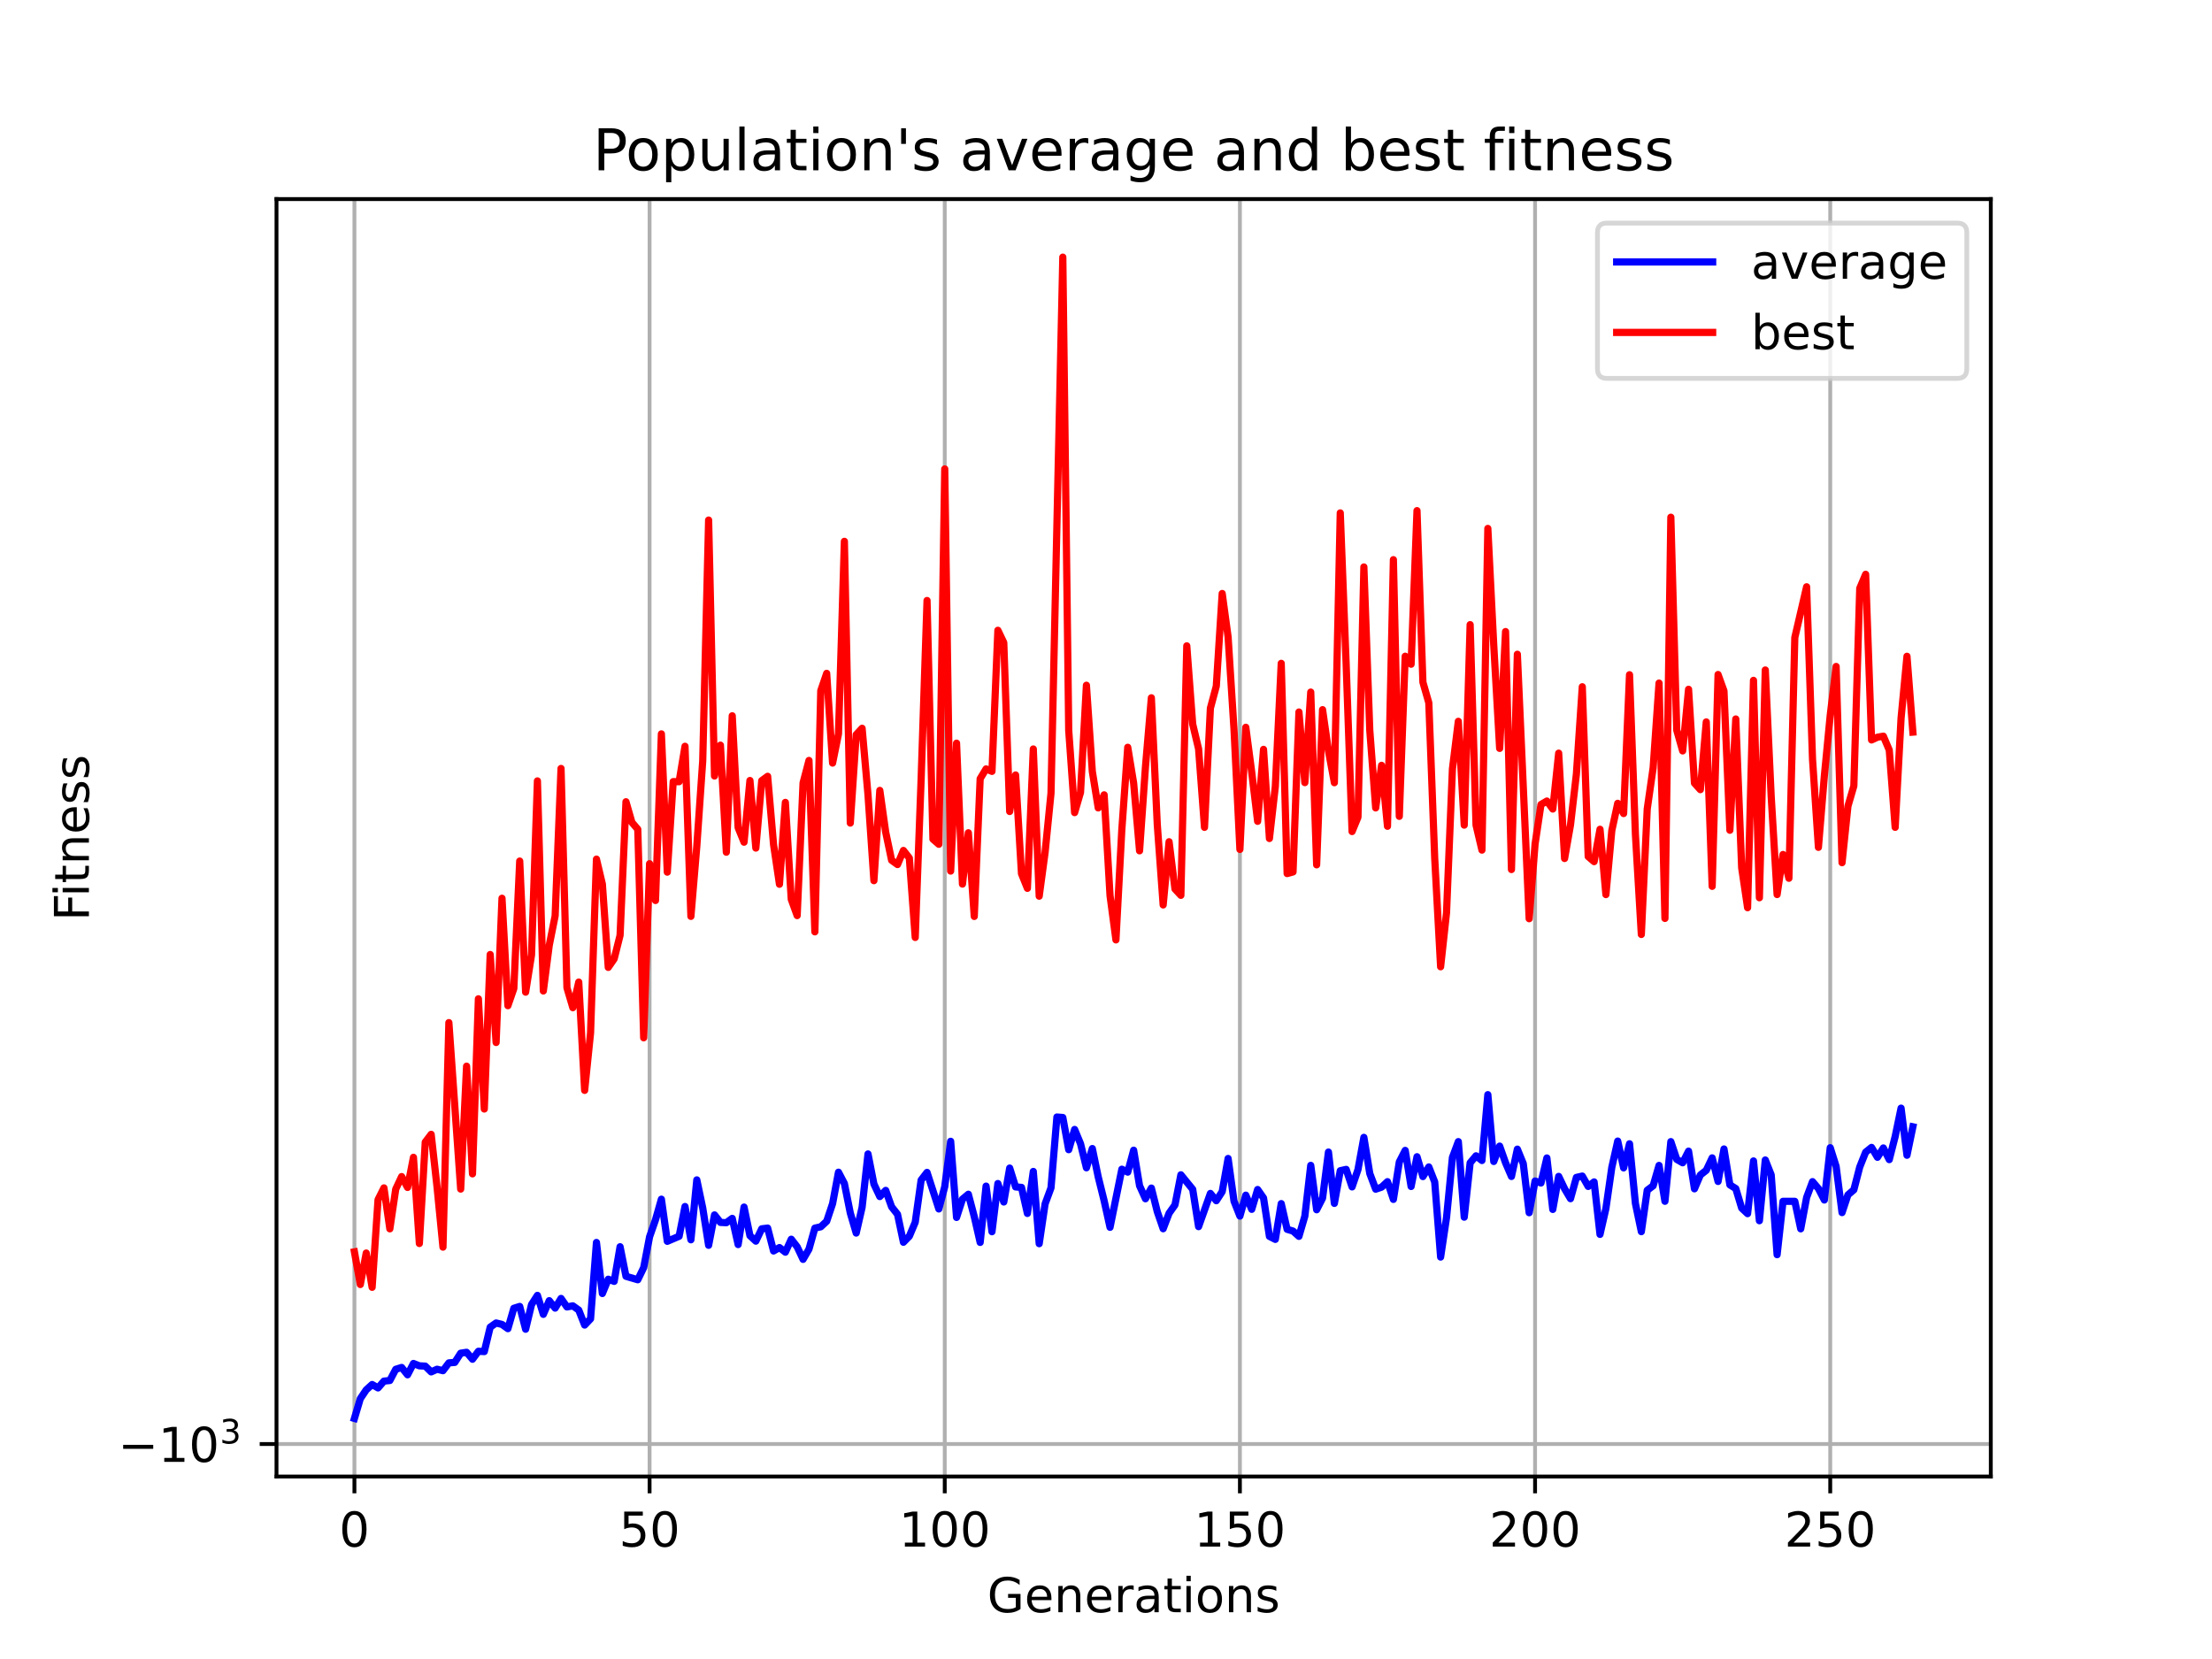 <?xml version="1.0" encoding="utf-8" standalone="no"?>
<!DOCTYPE svg PUBLIC "-//W3C//DTD SVG 1.1//EN"
  "http://www.w3.org/Graphics/SVG/1.1/DTD/svg11.dtd">
<!-- Created with matplotlib (https://matplotlib.org/) -->
<svg height="345.6pt" version="1.1" viewBox="0 0 460.8 345.6" width="460.8pt" xmlns="http://www.w3.org/2000/svg" xmlns:xlink="http://www.w3.org/1999/xlink">
 <defs>
  <style type="text/css">*{stroke-linecap:butt;stroke-linejoin:round;}</style>
 </defs>
 <g id="figure_1">
  <g id="patch_1">
   <path d="M 0 345.6 
L 460.8 345.6 
L 460.8 0 
L 0 0 
z
" style="fill:#ffffff;"/>
  </g>
  <g id="axes_1">
   <g id="patch_2">
    <path d="M 57.6 307.584 
L 414.72 307.584 
L 414.72 41.472 
L 57.6 41.472 
z
" style="fill:#ffffff;"/>
   </g>
   <g id="matplotlib.axis_1">
    <g id="xtick_1">
     <g id="line2d_1">
      <path clip-path="url(#pb908caa6ab)" d="M 73.833 307.584 
L 73.833 41.472 
" style="fill:none;stroke:#b0b0b0;stroke-linecap:square;stroke-width:0.8;"/>
     </g>
     <g id="line2d_2">
      <defs>
       <path d="M 0 0 
L 0 3.5 
" id="ma4c6523c3d" style="stroke:#000000;stroke-width:0.8;"/>
      </defs>
      <g>
       <use style="stroke:#000000;stroke-width:0.8;" x="73.833" xlink:href="#ma4c6523c3d" y="307.584"/>
      </g>
     </g>
     <g id="text_1">
      <!-- 0 -->
      <g transform="translate(70.651 322.182)scale(0.1 -0.1)">
       <defs>
        <path d="M 31.781 66.406 
Q 24.172 66.406 20.328 58.906 
Q 16.5 51.422 16.5 36.375 
Q 16.5 21.391 20.328 13.891 
Q 24.172 6.391 31.781 6.391 
Q 39.453 6.391 43.281 13.891 
Q 47.125 21.391 47.125 36.375 
Q 47.125 51.422 43.281 58.906 
Q 39.453 66.406 31.781 66.406 
z
M 31.781 74.219 
Q 44.047 74.219 50.516 64.516 
Q 56.984 54.828 56.984 36.375 
Q 56.984 17.969 50.516 8.266 
Q 44.047 -1.422 31.781 -1.422 
Q 19.531 -1.422 13.062 8.266 
Q 6.594 17.969 6.594 36.375 
Q 6.594 54.828 13.062 64.516 
Q 19.531 74.219 31.781 74.219 
z
" id="DejaVuSans-48"/>
       </defs>
       <use xlink:href="#DejaVuSans-48"/>
      </g>
     </g>
    </g>
    <g id="xtick_2">
     <g id="line2d_3">
      <path clip-path="url(#pb908caa6ab)" d="M 135.32 307.584 
L 135.32 41.472 
" style="fill:none;stroke:#b0b0b0;stroke-linecap:square;stroke-width:0.8;"/>
     </g>
     <g id="line2d_4">
      <g>
       <use style="stroke:#000000;stroke-width:0.8;" x="135.32" xlink:href="#ma4c6523c3d" y="307.584"/>
      </g>
     </g>
     <g id="text_2">
      <!-- 50 -->
      <g transform="translate(128.958 322.182)scale(0.1 -0.1)">
       <defs>
        <path d="M 10.797 72.906 
L 49.516 72.906 
L 49.516 64.594 
L 19.828 64.594 
L 19.828 46.734 
Q 21.969 47.469 24.109 47.828 
Q 26.266 48.188 28.422 48.188 
Q 40.625 48.188 47.75 41.5 
Q 54.891 34.812 54.891 23.391 
Q 54.891 11.625 47.562 5.094 
Q 40.234 -1.422 26.906 -1.422 
Q 22.312 -1.422 17.547 -0.641 
Q 12.797 0.141 7.719 1.703 
L 7.719 11.625 
Q 12.109 9.234 16.797 8.062 
Q 21.484 6.891 26.703 6.891 
Q 35.156 6.891 40.078 11.328 
Q 45.016 15.766 45.016 23.391 
Q 45.016 31 40.078 35.438 
Q 35.156 39.891 26.703 39.891 
Q 22.75 39.891 18.812 39.016 
Q 14.891 38.141 10.797 36.281 
z
" id="DejaVuSans-53"/>
       </defs>
       <use xlink:href="#DejaVuSans-53"/>
       <use x="63.623" xlink:href="#DejaVuSans-48"/>
      </g>
     </g>
    </g>
    <g id="xtick_3">
     <g id="line2d_5">
      <path clip-path="url(#pb908caa6ab)" d="M 196.808 307.584 
L 196.808 41.472 
" style="fill:none;stroke:#b0b0b0;stroke-linecap:square;stroke-width:0.8;"/>
     </g>
     <g id="line2d_6">
      <g>
       <use style="stroke:#000000;stroke-width:0.8;" x="196.808" xlink:href="#ma4c6523c3d" y="307.584"/>
      </g>
     </g>
     <g id="text_3">
      <!-- 100 -->
      <g transform="translate(187.264 322.182)scale(0.1 -0.1)">
       <defs>
        <path d="M 12.406 8.297 
L 28.516 8.297 
L 28.516 63.922 
L 10.984 60.406 
L 10.984 69.391 
L 28.422 72.906 
L 38.281 72.906 
L 38.281 8.297 
L 54.391 8.297 
L 54.391 0 
L 12.406 0 
z
" id="DejaVuSans-49"/>
       </defs>
       <use xlink:href="#DejaVuSans-49"/>
       <use x="63.623" xlink:href="#DejaVuSans-48"/>
       <use x="127.246" xlink:href="#DejaVuSans-48"/>
      </g>
     </g>
    </g>
    <g id="xtick_4">
     <g id="line2d_7">
      <path clip-path="url(#pb908caa6ab)" d="M 258.296 307.584 
L 258.296 41.472 
" style="fill:none;stroke:#b0b0b0;stroke-linecap:square;stroke-width:0.8;"/>
     </g>
     <g id="line2d_8">
      <g>
       <use style="stroke:#000000;stroke-width:0.8;" x="258.296" xlink:href="#ma4c6523c3d" y="307.584"/>
      </g>
     </g>
     <g id="text_4">
      <!-- 150 -->
      <g transform="translate(248.752 322.182)scale(0.1 -0.1)">
       <use xlink:href="#DejaVuSans-49"/>
       <use x="63.623" xlink:href="#DejaVuSans-53"/>
       <use x="127.246" xlink:href="#DejaVuSans-48"/>
      </g>
     </g>
    </g>
    <g id="xtick_5">
     <g id="line2d_9">
      <path clip-path="url(#pb908caa6ab)" d="M 319.783 307.584 
L 319.783 41.472 
" style="fill:none;stroke:#b0b0b0;stroke-linecap:square;stroke-width:0.8;"/>
     </g>
     <g id="line2d_10">
      <g>
       <use style="stroke:#000000;stroke-width:0.8;" x="319.783" xlink:href="#ma4c6523c3d" y="307.584"/>
      </g>
     </g>
     <g id="text_5">
      <!-- 200 -->
      <g transform="translate(310.239 322.182)scale(0.1 -0.1)">
       <defs>
        <path d="M 19.188 8.297 
L 53.609 8.297 
L 53.609 0 
L 7.328 0 
L 7.328 8.297 
Q 12.938 14.109 22.625 23.891 
Q 32.328 33.688 34.812 36.531 
Q 39.547 41.844 41.422 45.531 
Q 43.312 49.219 43.312 52.781 
Q 43.312 58.594 39.234 62.25 
Q 35.156 65.922 28.609 65.922 
Q 23.969 65.922 18.812 64.312 
Q 13.672 62.703 7.812 59.422 
L 7.812 69.391 
Q 13.766 71.781 18.938 73 
Q 24.125 74.219 28.422 74.219 
Q 39.75 74.219 46.484 68.547 
Q 53.219 62.891 53.219 53.422 
Q 53.219 48.922 51.531 44.891 
Q 49.859 40.875 45.406 35.406 
Q 44.188 33.984 37.641 27.219 
Q 31.109 20.453 19.188 8.297 
z
" id="DejaVuSans-50"/>
       </defs>
       <use xlink:href="#DejaVuSans-50"/>
       <use x="63.623" xlink:href="#DejaVuSans-48"/>
       <use x="127.246" xlink:href="#DejaVuSans-48"/>
      </g>
     </g>
    </g>
    <g id="xtick_6">
     <g id="line2d_11">
      <path clip-path="url(#pb908caa6ab)" d="M 381.271 307.584 
L 381.271 41.472 
" style="fill:none;stroke:#b0b0b0;stroke-linecap:square;stroke-width:0.8;"/>
     </g>
     <g id="line2d_12">
      <g>
       <use style="stroke:#000000;stroke-width:0.8;" x="381.271" xlink:href="#ma4c6523c3d" y="307.584"/>
      </g>
     </g>
     <g id="text_6">
      <!-- 250 -->
      <g transform="translate(371.727 322.182)scale(0.1 -0.1)">
       <use xlink:href="#DejaVuSans-50"/>
       <use x="63.623" xlink:href="#DejaVuSans-53"/>
       <use x="127.246" xlink:href="#DejaVuSans-48"/>
      </g>
     </g>
    </g>
    <g id="text_7">
     <!-- Generations -->
     <g transform="translate(205.662 335.861)scale(0.1 -0.1)">
      <defs>
       <path d="M 59.516 10.406 
L 59.516 29.984 
L 43.406 29.984 
L 43.406 38.094 
L 69.281 38.094 
L 69.281 6.781 
Q 63.578 2.734 56.688 0.656 
Q 49.812 -1.422 42 -1.422 
Q 24.906 -1.422 15.25 8.562 
Q 5.609 18.562 5.609 36.375 
Q 5.609 54.25 15.25 64.234 
Q 24.906 74.219 42 74.219 
Q 49.125 74.219 55.547 72.453 
Q 61.969 70.703 67.391 67.281 
L 67.391 56.781 
Q 61.922 61.422 55.766 63.766 
Q 49.609 66.109 42.828 66.109 
Q 29.438 66.109 22.719 58.641 
Q 16.016 51.172 16.016 36.375 
Q 16.016 21.625 22.719 14.156 
Q 29.438 6.688 42.828 6.688 
Q 48.047 6.688 52.141 7.594 
Q 56.25 8.5 59.516 10.406 
z
" id="DejaVuSans-71"/>
       <path d="M 56.203 29.594 
L 56.203 25.203 
L 14.891 25.203 
Q 15.484 15.922 20.484 11.062 
Q 25.484 6.203 34.422 6.203 
Q 39.594 6.203 44.453 7.469 
Q 49.312 8.734 54.109 11.281 
L 54.109 2.781 
Q 49.266 0.734 44.188 -0.344 
Q 39.109 -1.422 33.891 -1.422 
Q 20.797 -1.422 13.156 6.188 
Q 5.516 13.812 5.516 26.812 
Q 5.516 40.234 12.766 48.109 
Q 20.016 56 32.328 56 
Q 43.359 56 49.781 48.891 
Q 56.203 41.797 56.203 29.594 
z
M 47.219 32.234 
Q 47.125 39.594 43.094 43.984 
Q 39.062 48.391 32.422 48.391 
Q 24.906 48.391 20.391 44.141 
Q 15.875 39.891 15.188 32.172 
z
" id="DejaVuSans-101"/>
       <path d="M 54.891 33.016 
L 54.891 0 
L 45.906 0 
L 45.906 32.719 
Q 45.906 40.484 42.875 44.328 
Q 39.844 48.188 33.797 48.188 
Q 26.516 48.188 22.312 43.547 
Q 18.109 38.922 18.109 30.906 
L 18.109 0 
L 9.078 0 
L 9.078 54.688 
L 18.109 54.688 
L 18.109 46.188 
Q 21.344 51.125 25.703 53.562 
Q 30.078 56 35.797 56 
Q 45.219 56 50.047 50.172 
Q 54.891 44.344 54.891 33.016 
z
" id="DejaVuSans-110"/>
       <path d="M 41.109 46.297 
Q 39.594 47.172 37.812 47.578 
Q 36.031 48 33.891 48 
Q 26.266 48 22.188 43.047 
Q 18.109 38.094 18.109 28.812 
L 18.109 0 
L 9.078 0 
L 9.078 54.688 
L 18.109 54.688 
L 18.109 46.188 
Q 20.953 51.172 25.484 53.578 
Q 30.031 56 36.531 56 
Q 37.453 56 38.578 55.875 
Q 39.703 55.766 41.062 55.516 
z
" id="DejaVuSans-114"/>
       <path d="M 34.281 27.484 
Q 23.391 27.484 19.188 25 
Q 14.984 22.516 14.984 16.5 
Q 14.984 11.719 18.141 8.906 
Q 21.297 6.109 26.703 6.109 
Q 34.188 6.109 38.703 11.406 
Q 43.219 16.703 43.219 25.484 
L 43.219 27.484 
z
M 52.203 31.203 
L 52.203 0 
L 43.219 0 
L 43.219 8.297 
Q 40.141 3.328 35.547 0.953 
Q 30.953 -1.422 24.312 -1.422 
Q 15.922 -1.422 10.953 3.297 
Q 6 8.016 6 15.922 
Q 6 25.141 12.172 29.828 
Q 18.359 34.516 30.609 34.516 
L 43.219 34.516 
L 43.219 35.406 
Q 43.219 41.609 39.141 45 
Q 35.062 48.391 27.688 48.391 
Q 23 48.391 18.547 47.266 
Q 14.109 46.141 10.016 43.891 
L 10.016 52.203 
Q 14.938 54.109 19.578 55.047 
Q 24.219 56 28.609 56 
Q 40.484 56 46.344 49.844 
Q 52.203 43.703 52.203 31.203 
z
" id="DejaVuSans-97"/>
       <path d="M 18.312 70.219 
L 18.312 54.688 
L 36.812 54.688 
L 36.812 47.703 
L 18.312 47.703 
L 18.312 18.016 
Q 18.312 11.328 20.141 9.422 
Q 21.969 7.516 27.594 7.516 
L 36.812 7.516 
L 36.812 0 
L 27.594 0 
Q 17.188 0 13.234 3.875 
Q 9.281 7.766 9.281 18.016 
L 9.281 47.703 
L 2.688 47.703 
L 2.688 54.688 
L 9.281 54.688 
L 9.281 70.219 
z
" id="DejaVuSans-116"/>
       <path d="M 9.422 54.688 
L 18.406 54.688 
L 18.406 0 
L 9.422 0 
z
M 9.422 75.984 
L 18.406 75.984 
L 18.406 64.594 
L 9.422 64.594 
z
" id="DejaVuSans-105"/>
       <path d="M 30.609 48.391 
Q 23.391 48.391 19.188 42.75 
Q 14.984 37.109 14.984 27.297 
Q 14.984 17.484 19.156 11.844 
Q 23.344 6.203 30.609 6.203 
Q 37.797 6.203 41.984 11.859 
Q 46.188 17.531 46.188 27.297 
Q 46.188 37.016 41.984 42.703 
Q 37.797 48.391 30.609 48.391 
z
M 30.609 56 
Q 42.328 56 49.016 48.375 
Q 55.719 40.766 55.719 27.297 
Q 55.719 13.875 49.016 6.219 
Q 42.328 -1.422 30.609 -1.422 
Q 18.844 -1.422 12.172 6.219 
Q 5.516 13.875 5.516 27.297 
Q 5.516 40.766 12.172 48.375 
Q 18.844 56 30.609 56 
z
" id="DejaVuSans-111"/>
       <path d="M 44.281 53.078 
L 44.281 44.578 
Q 40.484 46.531 36.375 47.5 
Q 32.281 48.484 27.875 48.484 
Q 21.188 48.484 17.844 46.438 
Q 14.5 44.391 14.5 40.281 
Q 14.5 37.156 16.891 35.375 
Q 19.281 33.594 26.516 31.984 
L 29.594 31.297 
Q 39.156 29.25 43.188 25.516 
Q 47.219 21.781 47.219 15.094 
Q 47.219 7.469 41.188 3.016 
Q 35.156 -1.422 24.609 -1.422 
Q 20.219 -1.422 15.453 -0.562 
Q 10.688 0.297 5.422 2 
L 5.422 11.281 
Q 10.406 8.688 15.234 7.391 
Q 20.062 6.109 24.812 6.109 
Q 31.156 6.109 34.562 8.281 
Q 37.984 10.453 37.984 14.406 
Q 37.984 18.062 35.516 20.016 
Q 33.062 21.969 24.703 23.781 
L 21.578 24.516 
Q 13.234 26.266 9.516 29.906 
Q 5.812 33.547 5.812 39.891 
Q 5.812 47.609 11.281 51.797 
Q 16.75 56 26.812 56 
Q 31.781 56 36.172 55.266 
Q 40.578 54.547 44.281 53.078 
z
" id="DejaVuSans-115"/>
      </defs>
      <use xlink:href="#DejaVuSans-71"/>
      <use x="77.49" xlink:href="#DejaVuSans-101"/>
      <use x="139.014" xlink:href="#DejaVuSans-110"/>
      <use x="202.393" xlink:href="#DejaVuSans-101"/>
      <use x="263.916" xlink:href="#DejaVuSans-114"/>
      <use x="305.029" xlink:href="#DejaVuSans-97"/>
      <use x="366.309" xlink:href="#DejaVuSans-116"/>
      <use x="405.518" xlink:href="#DejaVuSans-105"/>
      <use x="433.301" xlink:href="#DejaVuSans-111"/>
      <use x="494.482" xlink:href="#DejaVuSans-110"/>
      <use x="557.861" xlink:href="#DejaVuSans-115"/>
     </g>
    </g>
   </g>
   <g id="matplotlib.axis_2">
    <g id="ytick_1">
     <g id="line2d_13">
      <path clip-path="url(#pb908caa6ab)" d="M 57.6 300.812 
L 414.72 300.812 
" style="fill:none;stroke:#b0b0b0;stroke-linecap:square;stroke-width:0.8;"/>
     </g>
     <g id="line2d_14">
      <defs>
       <path d="M 0 0 
L -3.5 0 
" id="m49b8799158" style="stroke:#000000;stroke-width:0.8;"/>
      </defs>
      <g>
       <use style="stroke:#000000;stroke-width:0.8;" x="57.6" xlink:href="#m49b8799158" y="300.812"/>
      </g>
     </g>
     <g id="text_8">
      <!-- $\mathdefault{-10^{3}}$ -->
      <g transform="translate(24.6 304.612)scale(0.1 -0.1)">
       <defs>
        <path d="M 10.594 35.5 
L 73.188 35.5 
L 73.188 27.203 
L 10.594 27.203 
z
" id="DejaVuSans-8722"/>
        <path d="M 40.578 39.312 
Q 47.656 37.797 51.625 33 
Q 55.609 28.219 55.609 21.188 
Q 55.609 10.406 48.188 4.484 
Q 40.766 -1.422 27.094 -1.422 
Q 22.516 -1.422 17.656 -0.516 
Q 12.797 0.391 7.625 2.203 
L 7.625 11.719 
Q 11.719 9.328 16.594 8.109 
Q 21.484 6.891 26.812 6.891 
Q 36.078 6.891 40.938 10.547 
Q 45.797 14.203 45.797 21.188 
Q 45.797 27.641 41.281 31.266 
Q 36.766 34.906 28.719 34.906 
L 20.219 34.906 
L 20.219 43.016 
L 29.109 43.016 
Q 36.375 43.016 40.234 45.922 
Q 44.094 48.828 44.094 54.297 
Q 44.094 59.906 40.109 62.906 
Q 36.141 65.922 28.719 65.922 
Q 24.656 65.922 20.016 65.031 
Q 15.375 64.156 9.812 62.312 
L 9.812 71.094 
Q 15.438 72.656 20.344 73.438 
Q 25.25 74.219 29.594 74.219 
Q 40.828 74.219 47.359 69.109 
Q 53.906 64.016 53.906 55.328 
Q 53.906 49.266 50.438 45.094 
Q 46.969 40.922 40.578 39.312 
z
" id="DejaVuSans-51"/>
       </defs>
       <use transform="translate(0 0.766)" xlink:href="#DejaVuSans-8722"/>
       <use transform="translate(83.789 0.766)" xlink:href="#DejaVuSans-49"/>
       <use transform="translate(147.412 0.766)" xlink:href="#DejaVuSans-48"/>
       <use transform="translate(211.992 39.047)scale(0.7)" xlink:href="#DejaVuSans-51"/>
      </g>
     </g>
    </g>
    <g id="text_9">
     <!-- Fitness -->
     <g transform="translate(18.52 191.845)rotate(-90)scale(0.1 -0.1)">
      <defs>
       <path d="M 9.812 72.906 
L 51.703 72.906 
L 51.703 64.594 
L 19.672 64.594 
L 19.672 43.109 
L 48.578 43.109 
L 48.578 34.812 
L 19.672 34.812 
L 19.672 0 
L 9.812 0 
z
" id="DejaVuSans-70"/>
      </defs>
      <use xlink:href="#DejaVuSans-70"/>
      <use x="50.27" xlink:href="#DejaVuSans-105"/>
      <use x="78.053" xlink:href="#DejaVuSans-116"/>
      <use x="117.262" xlink:href="#DejaVuSans-110"/>
      <use x="180.641" xlink:href="#DejaVuSans-101"/>
      <use x="242.164" xlink:href="#DejaVuSans-115"/>
      <use x="294.264" xlink:href="#DejaVuSans-115"/>
     </g>
    </g>
   </g>
   <g id="line2d_15">
    <path clip-path="url(#pb908caa6ab)" d="M 73.833 295.488 
L 75.062 291.359 
L 76.292 289.532 
L 77.522 288.419 
L 78.752 289.127 
L 79.981 287.71 
L 81.211 287.585 
L 82.441 285.248 
L 83.671 284.866 
L 84.9 286.396 
L 86.13 284.036 
L 87.36 284.527 
L 88.59 284.585 
L 89.82 285.792 
L 91.049 285.237 
L 92.279 285.537 
L 93.509 283.91 
L 94.739 283.814 
L 95.968 281.897 
L 97.198 281.709 
L 98.428 283.154 
L 99.658 281.496 
L 100.887 281.558 
L 102.117 276.472 
L 103.347 275.601 
L 104.577 275.902 
L 105.806 276.783 
L 107.036 272.542 
L 108.266 272.155 
L 109.496 276.901 
L 110.725 271.764 
L 111.955 269.85 
L 113.185 273.802 
L 114.415 270.954 
L 115.644 272.504 
L 116.874 270.489 
L 118.104 272.259 
L 119.334 272.031 
L 120.563 272.913 
L 121.793 276.035 
L 123.023 274.738 
L 124.253 258.828 
L 125.482 269.462 
L 126.712 266.483 
L 127.942 266.933 
L 129.172 259.717 
L 130.401 265.876 
L 132.861 266.597 
L 134.091 264.069 
L 135.32 257.642 
L 136.55 254.114 
L 137.78 249.813 
L 139.01 258.588 
L 141.469 257.541 
L 142.699 251.338 
L 143.929 258.269 
L 145.158 245.789 
L 146.388 251.633 
L 147.618 259.42 
L 148.848 253.087 
L 150.077 254.651 
L 151.307 254.712 
L 152.537 253.81 
L 153.767 259.265 
L 154.996 251.456 
L 156.226 257.412 
L 157.456 258.552 
L 158.686 255.982 
L 159.915 255.834 
L 161.145 260.602 
L 162.375 259.89 
L 163.605 260.852 
L 164.834 258.153 
L 166.064 259.74 
L 167.294 262.347 
L 168.524 260.216 
L 169.753 255.837 
L 170.983 255.565 
L 172.213 254.411 
L 173.443 250.733 
L 174.672 244.193 
L 175.902 246.549 
L 177.132 252.69 
L 178.362 256.869 
L 179.591 251.494 
L 180.821 240.389 
L 182.051 246.657 
L 183.281 249.266 
L 184.51 247.981 
L 185.74 251.405 
L 186.97 252.965 
L 188.2 258.787 
L 189.429 257.535 
L 190.659 254.614 
L 191.889 245.833 
L 193.119 244.231 
L 195.578 251.849 
L 196.808 247.206 
L 198.038 237.752 
L 199.267 253.61 
L 200.497 249.809 
L 201.727 248.785 
L 202.957 253.451 
L 204.186 258.819 
L 205.416 247.091 
L 206.646 256.589 
L 207.876 246.552 
L 209.105 250.396 
L 210.335 243.33 
L 211.565 247.258 
L 212.795 247.353 
L 214.024 252.78 
L 215.254 244.033 
L 216.484 259.082 
L 217.714 250.783 
L 218.943 247.449 
L 220.173 232.699 
L 221.403 232.797 
L 222.633 239.502 
L 223.862 235.287 
L 225.092 238.25 
L 226.322 243.274 
L 227.552 239.263 
L 228.781 245.182 
L 230.011 250.141 
L 231.241 255.672 
L 233.7 243.57 
L 234.93 244.176 
L 236.16 239.609 
L 237.39 247.005 
L 238.62 249.724 
L 239.849 247.497 
L 241.079 252.402 
L 242.309 255.97 
L 243.539 252.743 
L 244.768 251.011 
L 245.998 244.733 
L 248.458 247.752 
L 249.687 255.528 
L 252.147 248.611 
L 253.377 250.13 
L 254.606 248.234 
L 255.836 241.334 
L 257.066 250.221 
L 258.296 253.331 
L 259.525 248.976 
L 260.755 251.926 
L 261.985 247.798 
L 263.215 249.559 
L 264.444 257.557 
L 265.674 258.188 
L 266.904 250.735 
L 268.134 256.089 
L 269.363 256.451 
L 270.593 257.554 
L 271.823 253.348 
L 273.053 242.766 
L 274.282 252.013 
L 275.512 249.601 
L 276.742 239.995 
L 277.972 250.689 
L 279.201 243.881 
L 280.431 243.604 
L 281.661 247.253 
L 282.891 243.65 
L 284.12 236.936 
L 285.35 244.463 
L 286.58 247.725 
L 287.81 247.308 
L 289.039 246.164 
L 290.269 249.856 
L 291.499 242.052 
L 292.729 239.651 
L 293.958 247.166 
L 295.188 240.967 
L 296.418 245.103 
L 297.648 243.095 
L 298.877 246.225 
L 300.107 261.868 
L 301.337 253.653 
L 302.567 241.114 
L 303.796 237.82 
L 305.026 253.558 
L 306.256 242.239 
L 307.486 240.775 
L 308.715 241.753 
L 309.945 228.038 
L 311.175 241.958 
L 312.405 238.757 
L 313.634 242.228 
L 314.864 245.079 
L 316.094 239.39 
L 317.324 242.403 
L 318.553 252.631 
L 319.783 246.033 
L 321.013 246.435 
L 322.243 241.225 
L 323.472 251.946 
L 324.702 245.064 
L 325.932 247.631 
L 327.162 249.707 
L 328.391 245.275 
L 329.621 244.998 
L 330.851 247.156 
L 332.081 246.216 
L 333.31 257.146 
L 334.54 251.75 
L 335.77 243.187 
L 337 237.708 
L 338.229 243.289 
L 339.459 238.271 
L 340.689 250.711 
L 341.919 256.578 
L 343.148 247.95 
L 344.378 247.022 
L 345.608 242.778 
L 346.838 250.249 
L 348.067 237.822 
L 349.297 241.522 
L 350.527 242.228 
L 351.757 239.807 
L 352.986 247.653 
L 354.216 244.766 
L 355.446 243.8 
L 356.676 241.204 
L 357.905 246.118 
L 359.135 239.35 
L 360.365 246.829 
L 361.595 247.601 
L 362.824 251.669 
L 364.054 252.826 
L 365.284 241.846 
L 366.514 254.299 
L 367.743 241.646 
L 368.973 244.758 
L 370.203 261.375 
L 371.433 250.258 
L 373.892 250.258 
L 375.122 255.987 
L 376.352 249.449 
L 377.581 246.156 
L 378.811 247.605 
L 380.041 249.982 
L 381.271 239.09 
L 382.5 242.996 
L 383.73 252.604 
L 384.96 248.913 
L 386.19 247.86 
L 387.42 243.104 
L 388.649 240.017 
L 389.879 239.025 
L 391.109 241.086 
L 392.339 239.139 
L 393.568 241.569 
L 394.798 236.75 
L 396.028 230.849 
L 397.258 240.662 
L 398.487 234.737 
L 398.487 234.737 
" style="fill:none;stroke:#0000ff;stroke-linecap:square;stroke-width:1.5;"/>
   </g>
   <g id="line2d_16">
    <path clip-path="url(#pb908caa6ab)" d="M 73.833 260.786 
L 75.062 267.586 
L 76.292 261.029 
L 77.522 268.169 
L 78.752 249.914 
L 79.981 247.458 
L 81.211 255.987 
L 82.441 247.711 
L 83.671 245.101 
L 84.9 247.367 
L 86.13 241.09 
L 87.36 259.044 
L 88.59 237.918 
L 89.82 236.302 
L 91.049 247.32 
L 92.279 259.802 
L 93.509 213.028 
L 95.968 247.706 
L 97.198 222.107 
L 98.428 244.535 
L 99.658 208.072 
L 100.887 231.028 
L 102.117 198.841 
L 103.347 217.169 
L 104.577 187.124 
L 105.806 209.5 
L 107.036 205.946 
L 108.266 179.377 
L 109.496 206.684 
L 110.725 198.946 
L 111.955 162.679 
L 113.185 206.438 
L 114.415 196.945 
L 115.644 190.791 
L 116.874 160.083 
L 118.104 205.757 
L 119.334 209.917 
L 120.563 204.581 
L 121.793 227.143 
L 123.023 215.191 
L 124.253 178.973 
L 125.482 184.165 
L 126.712 201.525 
L 127.942 199.749 
L 129.172 194.845 
L 130.401 167.02 
L 131.631 171.303 
L 132.861 172.754 
L 134.091 216.191 
L 135.32 179.924 
L 136.55 187.591 
L 137.78 152.879 
L 139.01 181.681 
L 140.239 162.828 
L 141.469 162.846 
L 142.699 155.465 
L 143.929 190.899 
L 145.158 176.279 
L 146.388 158.525 
L 147.618 108.339 
L 148.848 161.654 
L 150.077 155.228 
L 151.307 177.529 
L 152.537 149.113 
L 153.767 172.411 
L 154.996 175.443 
L 156.226 162.594 
L 157.456 176.667 
L 158.686 162.621 
L 159.915 161.719 
L 161.145 175.946 
L 162.375 184.207 
L 163.605 167.154 
L 164.834 187.35 
L 166.064 190.732 
L 167.294 163.084 
L 168.524 158.416 
L 169.753 194.116 
L 170.983 143.883 
L 172.213 140.271 
L 173.443 158.96 
L 174.672 152.883 
L 175.902 112.77 
L 177.132 171.46 
L 178.362 153.037 
L 179.591 151.715 
L 180.821 165.586 
L 182.051 183.459 
L 183.281 164.655 
L 184.51 173.372 
L 185.74 179.214 
L 186.97 180.101 
L 188.2 177.167 
L 189.429 178.736 
L 190.659 195.29 
L 191.889 162.285 
L 193.119 125.095 
L 194.348 174.808 
L 195.578 175.88 
L 196.808 97.687 
L 198.038 181.464 
L 199.267 154.817 
L 200.497 184.169 
L 201.727 173.484 
L 202.957 190.911 
L 204.186 162.222 
L 205.416 160.18 
L 206.646 160.692 
L 207.876 131.301 
L 209.105 133.87 
L 210.335 169.048 
L 211.565 161.439 
L 212.795 182.002 
L 214.024 185.056 
L 215.254 156.027 
L 216.484 186.692 
L 217.714 177.551 
L 218.943 165.228 
L 221.403 53.568 
L 222.633 152.145 
L 223.862 169.281 
L 225.092 165.071 
L 226.322 142.75 
L 227.552 160.722 
L 228.781 168.304 
L 230.011 165.579 
L 231.241 186.58 
L 232.471 195.796 
L 233.7 172.781 
L 234.93 155.674 
L 236.16 163.148 
L 237.39 177.239 
L 238.62 159.767 
L 239.849 145.363 
L 241.079 171.743 
L 242.309 188.516 
L 243.539 175.351 
L 244.768 185.19 
L 245.998 186.516 
L 247.228 134.543 
L 248.458 150.842 
L 249.687 156.016 
L 250.917 172.349 
L 252.147 147.53 
L 253.377 142.936 
L 254.606 123.634 
L 255.836 132.69 
L 257.066 151.942 
L 258.296 176.949 
L 259.525 151.508 
L 260.755 160.861 
L 261.985 171.096 
L 263.215 156.109 
L 264.444 174.674 
L 265.674 163.827 
L 266.904 138.186 
L 268.134 181.982 
L 269.363 181.639 
L 270.593 148.326 
L 271.823 163.034 
L 273.053 144.177 
L 274.282 180.16 
L 275.512 147.839 
L 276.742 156.424 
L 277.972 163.051 
L 279.201 106.847 
L 280.431 138.442 
L 281.661 173.225 
L 282.891 170.24 
L 284.12 118.107 
L 285.35 152.111 
L 286.58 168.299 
L 287.81 159.435 
L 289.039 172.127 
L 290.269 116.59 
L 291.499 170.058 
L 292.729 136.704 
L 293.958 138.369 
L 295.188 106.374 
L 296.418 142.119 
L 297.648 146.414 
L 298.877 178.809 
L 300.107 201.395 
L 301.337 190.146 
L 302.567 160.188 
L 303.796 150.263 
L 305.026 171.887 
L 306.256 130.129 
L 307.486 171.883 
L 308.715 177.092 
L 309.945 110.083 
L 311.175 134.402 
L 312.405 155.903 
L 313.634 131.569 
L 314.864 181.14 
L 316.094 136.294 
L 318.553 191.384 
L 319.783 175.826 
L 321.013 167.6 
L 322.243 166.87 
L 323.472 168.538 
L 324.702 156.897 
L 325.932 178.838 
L 327.162 171.851 
L 328.391 161.259 
L 329.621 143.065 
L 330.851 178.43 
L 332.081 179.492 
L 333.31 172.754 
L 334.54 186.361 
L 335.77 173.018 
L 337 167.348 
L 338.229 169.475 
L 339.459 140.56 
L 340.689 173.833 
L 341.919 194.665 
L 343.148 168.53 
L 344.378 159.944 
L 345.608 142.295 
L 346.838 191.324 
L 348.067 107.747 
L 349.297 152.111 
L 350.527 156.427 
L 351.757 143.595 
L 352.986 163.135 
L 354.216 164.497 
L 355.446 150.39 
L 356.676 184.64 
L 357.905 140.515 
L 359.135 143.941 
L 360.365 172.956 
L 361.595 149.775 
L 362.824 180.804 
L 364.054 189.092 
L 365.284 141.731 
L 366.514 187.017 
L 367.743 139.572 
L 368.973 165.932 
L 370.203 186.35 
L 371.433 178.006 
L 372.662 182.961 
L 373.892 132.813 
L 376.352 122.24 
L 377.581 158.144 
L 378.811 176.519 
L 380.041 161.681 
L 381.271 148.997 
L 382.5 138.835 
L 383.73 179.713 
L 384.96 167.942 
L 386.19 163.728 
L 387.42 122.557 
L 388.649 119.639 
L 389.879 154.145 
L 391.109 153.574 
L 392.339 153.358 
L 393.568 156.258 
L 394.798 172.347 
L 396.028 149.617 
L 397.258 136.716 
L 398.487 152.514 
L 398.487 152.514 
" style="fill:none;stroke:#ff0000;stroke-linecap:square;stroke-width:1.5;"/>
   </g>
   <g id="patch_3">
    <path d="M 57.6 307.584 
L 57.6 41.472 
" style="fill:none;stroke:#000000;stroke-linecap:square;stroke-linejoin:miter;stroke-width:0.8;"/>
   </g>
   <g id="patch_4">
    <path d="M 414.72 307.584 
L 414.72 41.472 
" style="fill:none;stroke:#000000;stroke-linecap:square;stroke-linejoin:miter;stroke-width:0.8;"/>
   </g>
   <g id="patch_5">
    <path d="M 57.6 307.584 
L 414.72 307.584 
" style="fill:none;stroke:#000000;stroke-linecap:square;stroke-linejoin:miter;stroke-width:0.8;"/>
   </g>
   <g id="patch_6">
    <path d="M 57.6 41.472 
L 414.72 41.472 
" style="fill:none;stroke:#000000;stroke-linecap:square;stroke-linejoin:miter;stroke-width:0.8;"/>
   </g>
   <g id="text_10">
    <!-- Population's average and best fitness -->
    <g transform="translate(123.53 35.472)scale(0.12 -0.12)">
     <defs>
      <path d="M 19.672 64.797 
L 19.672 37.406 
L 32.078 37.406 
Q 38.969 37.406 42.719 40.969 
Q 46.484 44.531 46.484 51.125 
Q 46.484 57.672 42.719 61.234 
Q 38.969 64.797 32.078 64.797 
z
M 9.812 72.906 
L 32.078 72.906 
Q 44.344 72.906 50.609 67.359 
Q 56.891 61.812 56.891 51.125 
Q 56.891 40.328 50.609 34.812 
Q 44.344 29.297 32.078 29.297 
L 19.672 29.297 
L 19.672 0 
L 9.812 0 
z
" id="DejaVuSans-80"/>
      <path d="M 18.109 8.203 
L 18.109 -20.797 
L 9.078 -20.797 
L 9.078 54.688 
L 18.109 54.688 
L 18.109 46.391 
Q 20.953 51.266 25.266 53.625 
Q 29.594 56 35.594 56 
Q 45.562 56 51.781 48.094 
Q 58.016 40.188 58.016 27.297 
Q 58.016 14.406 51.781 6.484 
Q 45.562 -1.422 35.594 -1.422 
Q 29.594 -1.422 25.266 0.953 
Q 20.953 3.328 18.109 8.203 
z
M 48.688 27.297 
Q 48.688 37.203 44.609 42.844 
Q 40.531 48.484 33.406 48.484 
Q 26.266 48.484 22.188 42.844 
Q 18.109 37.203 18.109 27.297 
Q 18.109 17.391 22.188 11.75 
Q 26.266 6.109 33.406 6.109 
Q 40.531 6.109 44.609 11.75 
Q 48.688 17.391 48.688 27.297 
z
" id="DejaVuSans-112"/>
      <path d="M 8.5 21.578 
L 8.5 54.688 
L 17.484 54.688 
L 17.484 21.922 
Q 17.484 14.156 20.5 10.266 
Q 23.531 6.391 29.594 6.391 
Q 36.859 6.391 41.078 11.031 
Q 45.312 15.672 45.312 23.688 
L 45.312 54.688 
L 54.297 54.688 
L 54.297 0 
L 45.312 0 
L 45.312 8.406 
Q 42.047 3.422 37.719 1 
Q 33.406 -1.422 27.688 -1.422 
Q 18.266 -1.422 13.375 4.438 
Q 8.5 10.297 8.5 21.578 
z
M 31.109 56 
z
" id="DejaVuSans-117"/>
      <path d="M 9.422 75.984 
L 18.406 75.984 
L 18.406 0 
L 9.422 0 
z
" id="DejaVuSans-108"/>
      <path d="M 17.922 72.906 
L 17.922 45.797 
L 9.625 45.797 
L 9.625 72.906 
z
" id="DejaVuSans-39"/>
      <path id="DejaVuSans-32"/>
      <path d="M 2.984 54.688 
L 12.5 54.688 
L 29.594 8.797 
L 46.688 54.688 
L 56.203 54.688 
L 35.688 0 
L 23.484 0 
z
" id="DejaVuSans-118"/>
      <path d="M 45.406 27.984 
Q 45.406 37.75 41.375 43.109 
Q 37.359 48.484 30.078 48.484 
Q 22.859 48.484 18.828 43.109 
Q 14.797 37.75 14.797 27.984 
Q 14.797 18.266 18.828 12.891 
Q 22.859 7.516 30.078 7.516 
Q 37.359 7.516 41.375 12.891 
Q 45.406 18.266 45.406 27.984 
z
M 54.391 6.781 
Q 54.391 -7.172 48.188 -13.984 
Q 42 -20.797 29.203 -20.797 
Q 24.469 -20.797 20.266 -20.094 
Q 16.062 -19.391 12.109 -17.922 
L 12.109 -9.188 
Q 16.062 -11.328 19.922 -12.344 
Q 23.781 -13.375 27.781 -13.375 
Q 36.625 -13.375 41.016 -8.766 
Q 45.406 -4.156 45.406 5.172 
L 45.406 9.625 
Q 42.625 4.781 38.281 2.391 
Q 33.938 0 27.875 0 
Q 17.828 0 11.672 7.656 
Q 5.516 15.328 5.516 27.984 
Q 5.516 40.672 11.672 48.328 
Q 17.828 56 27.875 56 
Q 33.938 56 38.281 53.609 
Q 42.625 51.219 45.406 46.391 
L 45.406 54.688 
L 54.391 54.688 
z
" id="DejaVuSans-103"/>
      <path d="M 45.406 46.391 
L 45.406 75.984 
L 54.391 75.984 
L 54.391 0 
L 45.406 0 
L 45.406 8.203 
Q 42.578 3.328 38.25 0.953 
Q 33.938 -1.422 27.875 -1.422 
Q 17.969 -1.422 11.734 6.484 
Q 5.516 14.406 5.516 27.297 
Q 5.516 40.188 11.734 48.094 
Q 17.969 56 27.875 56 
Q 33.938 56 38.25 53.625 
Q 42.578 51.266 45.406 46.391 
z
M 14.797 27.297 
Q 14.797 17.391 18.875 11.75 
Q 22.953 6.109 30.078 6.109 
Q 37.203 6.109 41.297 11.75 
Q 45.406 17.391 45.406 27.297 
Q 45.406 37.203 41.297 42.844 
Q 37.203 48.484 30.078 48.484 
Q 22.953 48.484 18.875 42.844 
Q 14.797 37.203 14.797 27.297 
z
" id="DejaVuSans-100"/>
      <path d="M 48.688 27.297 
Q 48.688 37.203 44.609 42.844 
Q 40.531 48.484 33.406 48.484 
Q 26.266 48.484 22.188 42.844 
Q 18.109 37.203 18.109 27.297 
Q 18.109 17.391 22.188 11.75 
Q 26.266 6.109 33.406 6.109 
Q 40.531 6.109 44.609 11.75 
Q 48.688 17.391 48.688 27.297 
z
M 18.109 46.391 
Q 20.953 51.266 25.266 53.625 
Q 29.594 56 35.594 56 
Q 45.562 56 51.781 48.094 
Q 58.016 40.188 58.016 27.297 
Q 58.016 14.406 51.781 6.484 
Q 45.562 -1.422 35.594 -1.422 
Q 29.594 -1.422 25.266 0.953 
Q 20.953 3.328 18.109 8.203 
L 18.109 0 
L 9.078 0 
L 9.078 75.984 
L 18.109 75.984 
z
" id="DejaVuSans-98"/>
      <path d="M 37.109 75.984 
L 37.109 68.5 
L 28.516 68.5 
Q 23.688 68.5 21.797 66.547 
Q 19.922 64.594 19.922 59.516 
L 19.922 54.688 
L 34.719 54.688 
L 34.719 47.703 
L 19.922 47.703 
L 19.922 0 
L 10.891 0 
L 10.891 47.703 
L 2.297 47.703 
L 2.297 54.688 
L 10.891 54.688 
L 10.891 58.5 
Q 10.891 67.625 15.141 71.797 
Q 19.391 75.984 28.609 75.984 
z
" id="DejaVuSans-102"/>
     </defs>
     <use xlink:href="#DejaVuSans-80"/>
     <use x="56.678" xlink:href="#DejaVuSans-111"/>
     <use x="117.859" xlink:href="#DejaVuSans-112"/>
     <use x="181.336" xlink:href="#DejaVuSans-117"/>
     <use x="244.715" xlink:href="#DejaVuSans-108"/>
     <use x="272.498" xlink:href="#DejaVuSans-97"/>
     <use x="333.777" xlink:href="#DejaVuSans-116"/>
     <use x="372.986" xlink:href="#DejaVuSans-105"/>
     <use x="400.77" xlink:href="#DejaVuSans-111"/>
     <use x="461.951" xlink:href="#DejaVuSans-110"/>
     <use x="525.33" xlink:href="#DejaVuSans-39"/>
     <use x="552.82" xlink:href="#DejaVuSans-115"/>
     <use x="604.92" xlink:href="#DejaVuSans-32"/>
     <use x="636.707" xlink:href="#DejaVuSans-97"/>
     <use x="697.986" xlink:href="#DejaVuSans-118"/>
     <use x="757.166" xlink:href="#DejaVuSans-101"/>
     <use x="818.689" xlink:href="#DejaVuSans-114"/>
     <use x="859.803" xlink:href="#DejaVuSans-97"/>
     <use x="921.082" xlink:href="#DejaVuSans-103"/>
     <use x="984.559" xlink:href="#DejaVuSans-101"/>
     <use x="1046.082" xlink:href="#DejaVuSans-32"/>
     <use x="1077.869" xlink:href="#DejaVuSans-97"/>
     <use x="1139.148" xlink:href="#DejaVuSans-110"/>
     <use x="1202.527" xlink:href="#DejaVuSans-100"/>
     <use x="1266.004" xlink:href="#DejaVuSans-32"/>
     <use x="1297.791" xlink:href="#DejaVuSans-98"/>
     <use x="1361.268" xlink:href="#DejaVuSans-101"/>
     <use x="1422.791" xlink:href="#DejaVuSans-115"/>
     <use x="1474.891" xlink:href="#DejaVuSans-116"/>
     <use x="1514.1" xlink:href="#DejaVuSans-32"/>
     <use x="1545.887" xlink:href="#DejaVuSans-102"/>
     <use x="1581.092" xlink:href="#DejaVuSans-105"/>
     <use x="1608.875" xlink:href="#DejaVuSans-116"/>
     <use x="1648.084" xlink:href="#DejaVuSans-110"/>
     <use x="1711.463" xlink:href="#DejaVuSans-101"/>
     <use x="1772.986" xlink:href="#DejaVuSans-115"/>
     <use x="1825.086" xlink:href="#DejaVuSans-115"/>
    </g>
   </g>
   <g id="legend_1">
    <g id="patch_7">
     <path d="M 334.779 78.828 
L 407.72 78.828 
Q 409.72 78.828 409.72 76.828 
L 409.72 48.472 
Q 409.72 46.472 407.72 46.472 
L 334.779 46.472 
Q 332.779 46.472 332.779 48.472 
L 332.779 76.828 
Q 332.779 78.828 334.779 78.828 
z
" style="fill:#ffffff;opacity:0.8;stroke:#cccccc;stroke-linejoin:miter;"/>
    </g>
    <g id="line2d_17">
     <path d="M 336.779 54.57 
L 356.779 54.57 
" style="fill:none;stroke:#0000ff;stroke-linecap:square;stroke-width:1.5;"/>
    </g>
    <g id="line2d_18"/>
    <g id="text_11">
     <!-- average -->
     <g transform="translate(364.779 58.07)scale(0.1 -0.1)">
      <use xlink:href="#DejaVuSans-97"/>
      <use x="61.279" xlink:href="#DejaVuSans-118"/>
      <use x="120.459" xlink:href="#DejaVuSans-101"/>
      <use x="181.982" xlink:href="#DejaVuSans-114"/>
      <use x="223.096" xlink:href="#DejaVuSans-97"/>
      <use x="284.375" xlink:href="#DejaVuSans-103"/>
      <use x="347.852" xlink:href="#DejaVuSans-101"/>
     </g>
    </g>
    <g id="line2d_19">
     <path d="M 336.779 69.249 
L 356.779 69.249 
" style="fill:none;stroke:#ff0000;stroke-linecap:square;stroke-width:1.5;"/>
    </g>
    <g id="line2d_20"/>
    <g id="text_12">
     <!-- best -->
     <g transform="translate(364.779 72.749)scale(0.1 -0.1)">
      <use xlink:href="#DejaVuSans-98"/>
      <use x="63.477" xlink:href="#DejaVuSans-101"/>
      <use x="125" xlink:href="#DejaVuSans-115"/>
      <use x="177.1" xlink:href="#DejaVuSans-116"/>
     </g>
    </g>
   </g>
  </g>
 </g>
 <defs>
  <clipPath id="pb908caa6ab">
   <rect height="266.112" width="357.12" x="57.6" y="41.472"/>
  </clipPath>
 </defs>
</svg>

